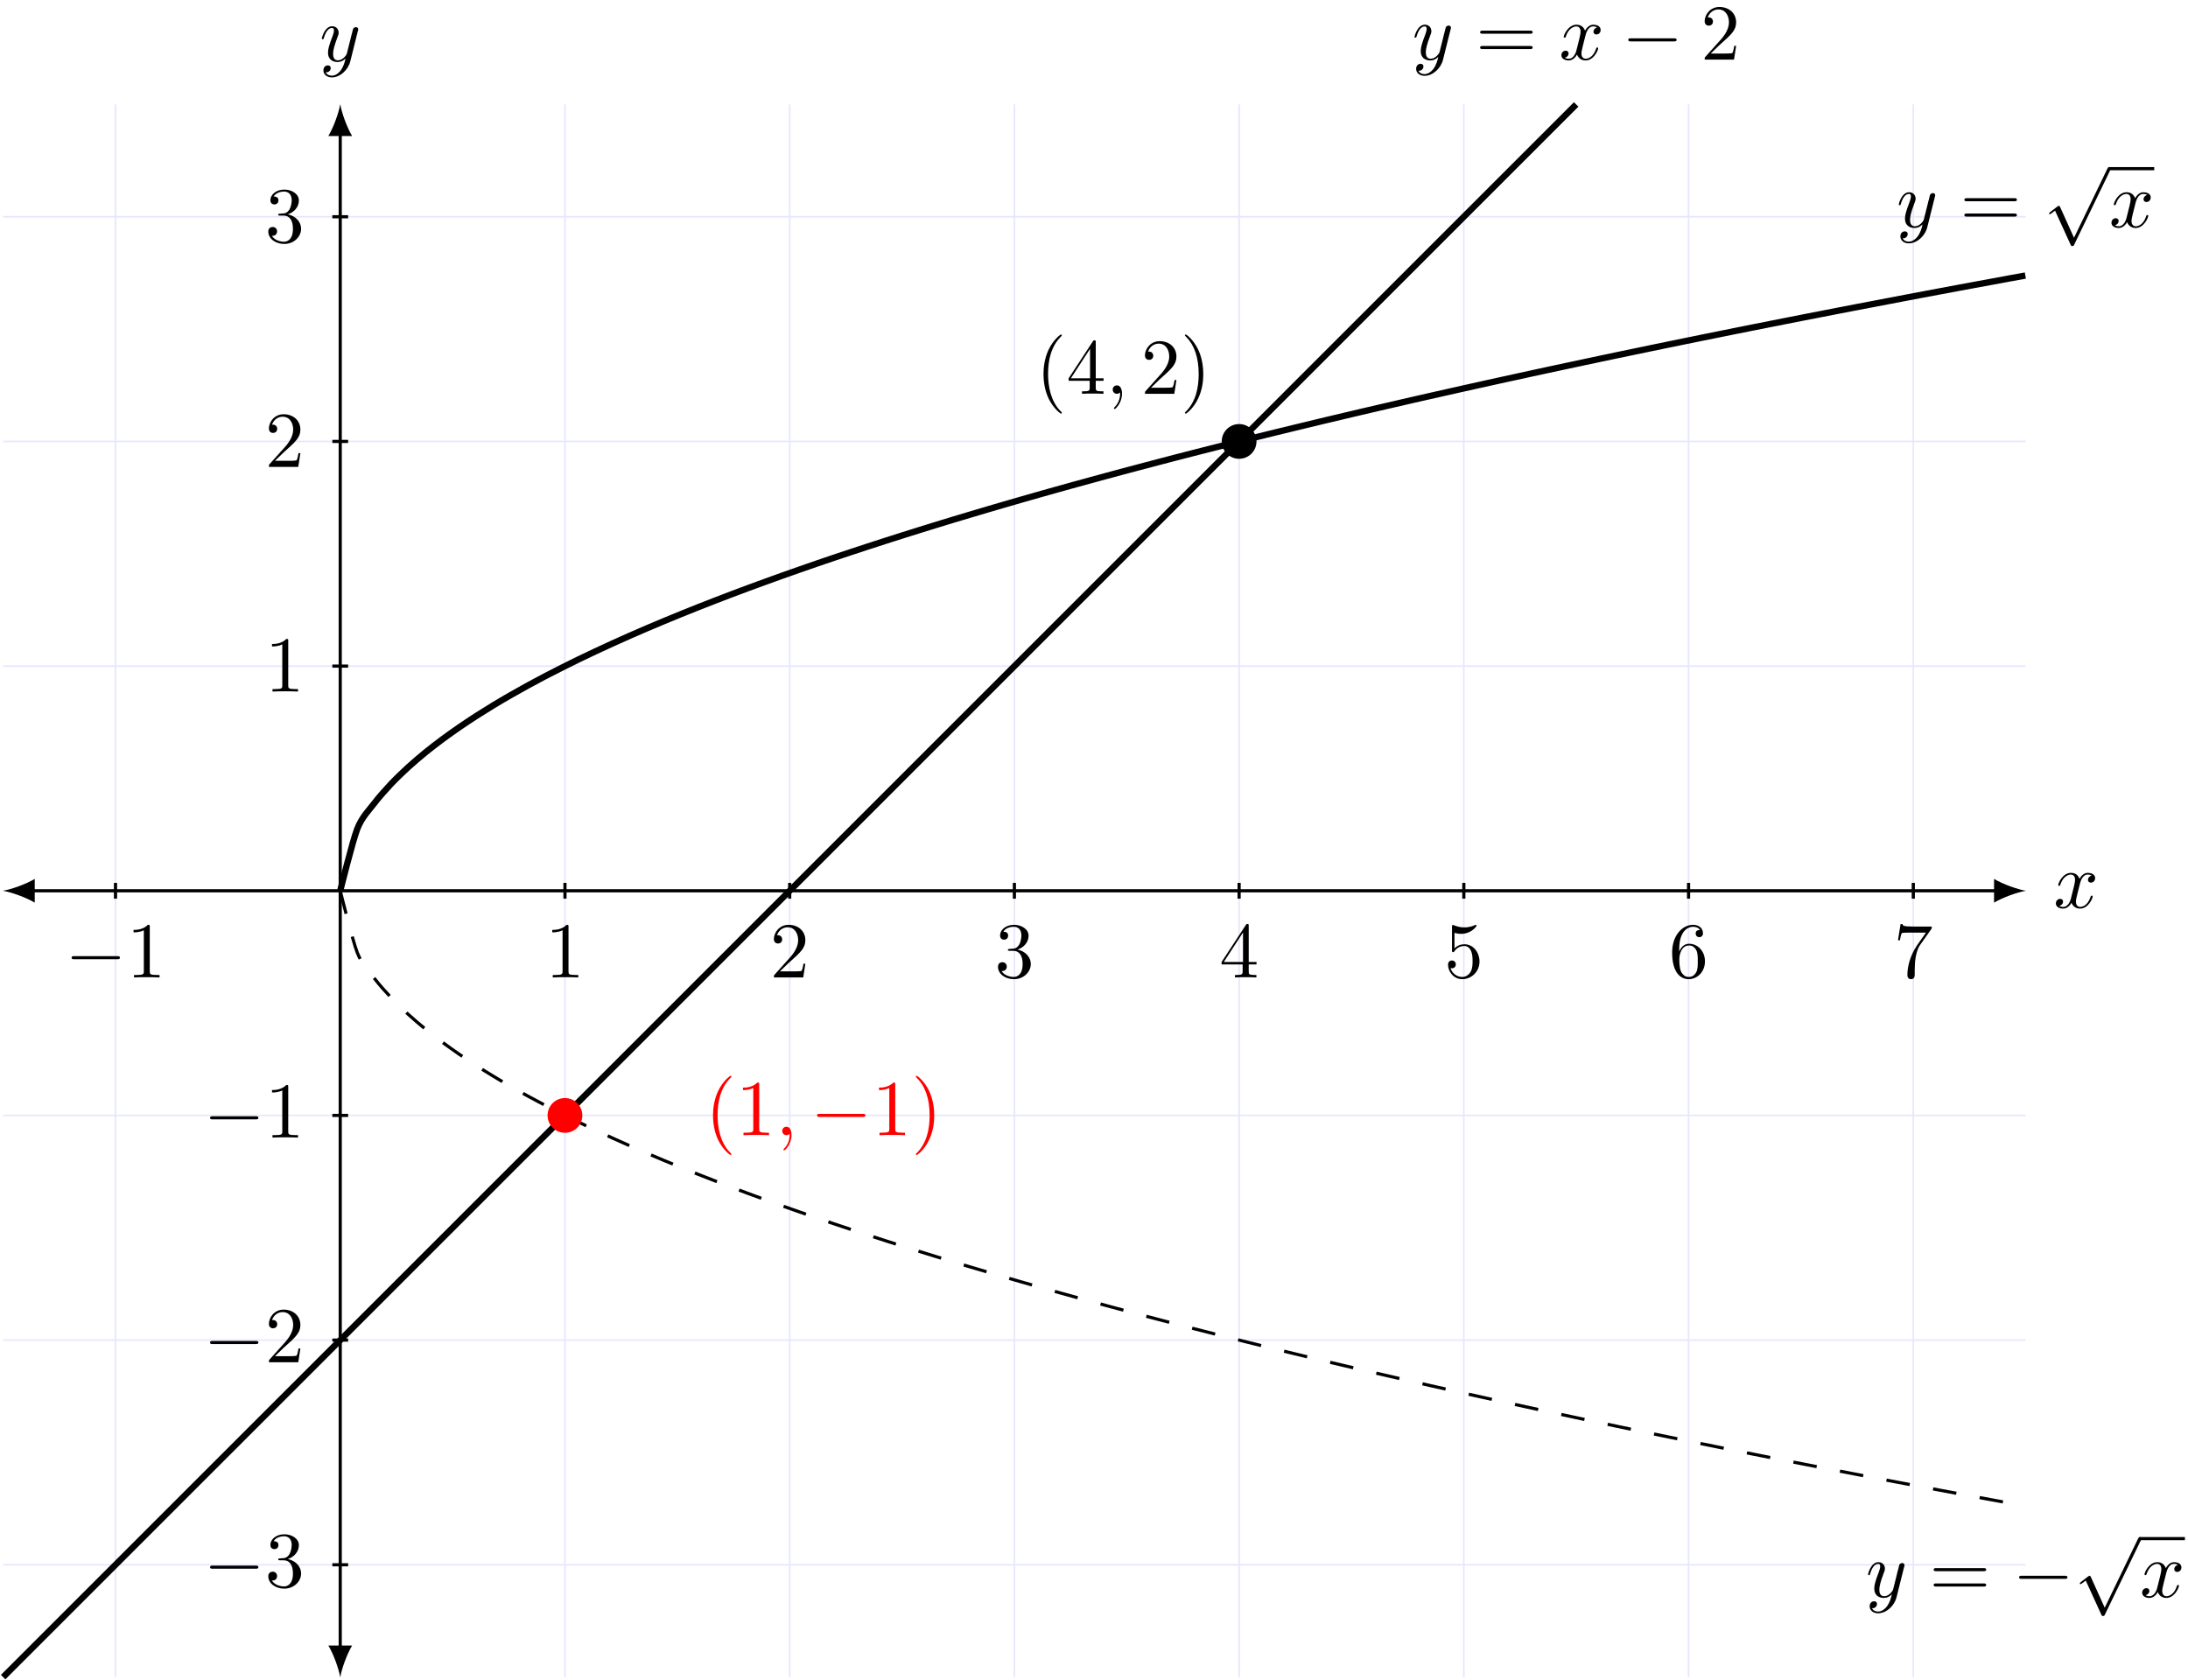 <?xml version="1.0" encoding="UTF-8"?>
<svg xmlns="http://www.w3.org/2000/svg" xmlns:xlink="http://www.w3.org/1999/xlink" width="276pt" height="212pt" viewBox="0 0 276 212" version="1.1">
<defs>
<g>
<symbol overflow="visible" id="glyph0-0">
<path style="stroke:none;" d=""/>
</symbol>
<symbol overflow="visible" id="glyph0-1">
<path style="stroke:none;" d="M 3.328 -3.016 C 3.391 -3.266 3.625 -4.188 4.312 -4.188 C 4.359 -4.188 4.609 -4.188 4.812 -4.062 C 4.531 -4 4.344 -3.766 4.344 -3.516 C 4.344 -3.359 4.453 -3.172 4.719 -3.172 C 4.938 -3.172 5.25 -3.344 5.25 -3.75 C 5.25 -4.266 4.672 -4.406 4.328 -4.406 C 3.75 -4.406 3.406 -3.875 3.281 -3.656 C 3.031 -4.312 2.5 -4.406 2.203 -4.406 C 1.172 -4.406 0.594 -3.125 0.594 -2.875 C 0.594 -2.766 0.703 -2.766 0.719 -2.766 C 0.797 -2.766 0.828 -2.797 0.844 -2.875 C 1.188 -3.938 1.844 -4.188 2.188 -4.188 C 2.375 -4.188 2.719 -4.094 2.719 -3.516 C 2.719 -3.203 2.547 -2.547 2.188 -1.141 C 2.031 -0.531 1.672 -0.109 1.234 -0.109 C 1.172 -0.109 0.953 -0.109 0.734 -0.234 C 0.984 -0.297 1.203 -0.5 1.203 -0.781 C 1.203 -1.047 0.984 -1.125 0.844 -1.125 C 0.531 -1.125 0.297 -0.875 0.297 -0.547 C 0.297 -0.094 0.781 0.109 1.219 0.109 C 1.891 0.109 2.25 -0.594 2.266 -0.641 C 2.391 -0.281 2.75 0.109 3.344 0.109 C 4.375 0.109 4.938 -1.172 4.938 -1.422 C 4.938 -1.531 4.859 -1.531 4.828 -1.531 C 4.734 -1.531 4.719 -1.484 4.688 -1.422 C 4.359 -0.344 3.688 -0.109 3.375 -0.109 C 2.984 -0.109 2.828 -0.422 2.828 -0.766 C 2.828 -0.984 2.875 -1.203 2.984 -1.641 Z M 3.328 -3.016 "/>
</symbol>
<symbol overflow="visible" id="glyph0-2">
<path style="stroke:none;" d="M 4.844 -3.797 C 4.891 -3.938 4.891 -3.953 4.891 -4.031 C 4.891 -4.203 4.75 -4.297 4.594 -4.297 C 4.5 -4.297 4.344 -4.234 4.25 -4.094 C 4.234 -4.031 4.141 -3.734 4.109 -3.547 C 4.031 -3.297 3.969 -3.016 3.906 -2.75 L 3.453 -0.953 C 3.422 -0.812 2.984 -0.109 2.328 -0.109 C 1.828 -0.109 1.719 -0.547 1.719 -0.922 C 1.719 -1.375 1.891 -2 2.219 -2.875 C 2.375 -3.281 2.422 -3.391 2.422 -3.594 C 2.422 -4.031 2.109 -4.406 1.609 -4.406 C 0.656 -4.406 0.297 -2.953 0.297 -2.875 C 0.297 -2.766 0.391 -2.766 0.406 -2.766 C 0.516 -2.766 0.516 -2.797 0.562 -2.953 C 0.844 -3.891 1.234 -4.188 1.578 -4.188 C 1.656 -4.188 1.828 -4.188 1.828 -3.875 C 1.828 -3.625 1.719 -3.359 1.656 -3.172 C 1.25 -2.109 1.078 -1.547 1.078 -1.078 C 1.078 -0.188 1.703 0.109 2.297 0.109 C 2.688 0.109 3.016 -0.062 3.297 -0.344 C 3.172 0.172 3.047 0.672 2.656 1.203 C 2.391 1.531 2.016 1.828 1.562 1.828 C 1.422 1.828 0.969 1.797 0.797 1.406 C 0.953 1.406 1.094 1.406 1.219 1.281 C 1.328 1.203 1.422 1.062 1.422 0.875 C 1.422 0.562 1.156 0.531 1.062 0.531 C 0.828 0.531 0.5 0.688 0.5 1.172 C 0.5 1.672 0.938 2.047 1.562 2.047 C 2.578 2.047 3.609 1.141 3.891 0.016 Z M 4.844 -3.797 "/>
</symbol>
<symbol overflow="visible" id="glyph0-3">
<path style="stroke:none;" d="M 2.031 -0.016 C 2.031 -0.672 1.781 -1.062 1.391 -1.062 C 1.062 -1.062 0.859 -0.812 0.859 -0.531 C 0.859 -0.266 1.062 0 1.391 0 C 1.5 0 1.641 -0.047 1.734 -0.125 C 1.766 -0.156 1.781 -0.156 1.781 -0.156 C 1.797 -0.156 1.797 -0.156 1.797 -0.016 C 1.797 0.734 1.453 1.328 1.125 1.656 C 1.016 1.766 1.016 1.781 1.016 1.812 C 1.016 1.891 1.062 1.922 1.109 1.922 C 1.219 1.922 2.031 1.156 2.031 -0.016 Z M 2.031 -0.016 "/>
</symbol>
<symbol overflow="visible" id="glyph1-0">
<path style="stroke:none;" d=""/>
</symbol>
<symbol overflow="visible" id="glyph1-1">
<path style="stroke:none;" d="M 6.562 -2.297 C 6.734 -2.297 6.922 -2.297 6.922 -2.5 C 6.922 -2.688 6.734 -2.688 6.562 -2.688 L 1.172 -2.688 C 1 -2.688 0.828 -2.688 0.828 -2.5 C 0.828 -2.297 1 -2.297 1.172 -2.297 Z M 6.562 -2.297 "/>
</symbol>
<symbol overflow="visible" id="glyph1-2">
<path style="stroke:none;" d="M 3.875 8.516 L 2.125 4.641 C 2.047 4.484 2 4.484 1.969 4.484 C 1.969 4.484 1.906 4.484 1.797 4.562 L 0.859 5.281 C 0.734 5.391 0.734 5.406 0.734 5.438 C 0.734 5.5 0.75 5.547 0.828 5.547 C 0.891 5.547 1.062 5.406 1.172 5.328 C 1.219 5.281 1.375 5.172 1.484 5.094 L 3.453 9.406 C 3.516 9.562 3.562 9.562 3.656 9.562 C 3.812 9.562 3.844 9.516 3.906 9.375 L 8.438 0 C 8.5 -0.141 8.5 -0.172 8.5 -0.203 C 8.5 -0.297 8.422 -0.406 8.297 -0.406 C 8.219 -0.406 8.156 -0.344 8.078 -0.188 Z M 3.875 8.516 "/>
</symbol>
<symbol overflow="visible" id="glyph2-0">
<path style="stroke:none;" d=""/>
</symbol>
<symbol overflow="visible" id="glyph2-1">
<path style="stroke:none;" d="M 2.938 -6.375 C 2.938 -6.625 2.938 -6.641 2.703 -6.641 C 2.078 -6 1.203 -6 0.891 -6 L 0.891 -5.688 C 1.094 -5.688 1.672 -5.688 2.188 -5.953 L 2.188 -0.781 C 2.188 -0.422 2.156 -0.312 1.266 -0.312 L 0.953 -0.312 L 0.953 0 C 1.297 -0.031 2.156 -0.031 2.562 -0.031 C 2.953 -0.031 3.828 -0.031 4.172 0 L 4.172 -0.312 L 3.859 -0.312 C 2.953 -0.312 2.938 -0.422 2.938 -0.781 Z M 2.938 -6.375 "/>
</symbol>
<symbol overflow="visible" id="glyph2-2">
<path style="stroke:none;" d="M 1.266 -0.766 L 2.328 -1.797 C 3.875 -3.172 4.469 -3.703 4.469 -4.703 C 4.469 -5.844 3.578 -6.641 2.359 -6.641 C 1.234 -6.641 0.5 -5.719 0.5 -4.828 C 0.5 -4.281 1 -4.281 1.031 -4.281 C 1.203 -4.281 1.547 -4.391 1.547 -4.812 C 1.547 -5.062 1.359 -5.328 1.016 -5.328 C 0.938 -5.328 0.922 -5.328 0.891 -5.312 C 1.109 -5.969 1.656 -6.328 2.234 -6.328 C 3.141 -6.328 3.562 -5.516 3.562 -4.703 C 3.562 -3.906 3.078 -3.125 2.516 -2.5 L 0.609 -0.375 C 0.5 -0.266 0.5 -0.234 0.5 0 L 4.203 0 L 4.469 -1.734 L 4.234 -1.734 C 4.172 -1.438 4.109 -1 4 -0.844 C 3.938 -0.766 3.281 -0.766 3.062 -0.766 Z M 1.266 -0.766 "/>
</symbol>
<symbol overflow="visible" id="glyph2-3">
<path style="stroke:none;" d="M 2.891 -3.516 C 3.703 -3.781 4.281 -4.469 4.281 -5.266 C 4.281 -6.078 3.406 -6.641 2.453 -6.641 C 1.453 -6.641 0.688 -6.047 0.688 -5.281 C 0.688 -4.953 0.906 -4.766 1.203 -4.766 C 1.5 -4.766 1.703 -4.984 1.703 -5.281 C 1.703 -5.766 1.234 -5.766 1.094 -5.766 C 1.391 -6.266 2.047 -6.391 2.406 -6.391 C 2.828 -6.391 3.375 -6.172 3.375 -5.281 C 3.375 -5.156 3.344 -4.578 3.094 -4.141 C 2.797 -3.656 2.453 -3.625 2.203 -3.625 C 2.125 -3.609 1.891 -3.594 1.812 -3.594 C 1.734 -3.578 1.672 -3.562 1.672 -3.469 C 1.672 -3.359 1.734 -3.359 1.906 -3.359 L 2.344 -3.359 C 3.156 -3.359 3.531 -2.688 3.531 -1.703 C 3.531 -0.344 2.844 -0.062 2.406 -0.062 C 1.969 -0.062 1.219 -0.234 0.875 -0.812 C 1.219 -0.766 1.531 -0.984 1.531 -1.359 C 1.531 -1.719 1.266 -1.922 0.984 -1.922 C 0.734 -1.922 0.422 -1.781 0.422 -1.344 C 0.422 -0.438 1.344 0.219 2.438 0.219 C 3.656 0.219 4.562 -0.688 4.562 -1.703 C 4.562 -2.516 3.922 -3.297 2.891 -3.516 Z M 2.891 -3.516 "/>
</symbol>
<symbol overflow="visible" id="glyph2-4">
<path style="stroke:none;" d="M 2.938 -1.641 L 2.938 -0.781 C 2.938 -0.422 2.906 -0.312 2.172 -0.312 L 1.969 -0.312 L 1.969 0 C 2.375 -0.031 2.891 -0.031 3.312 -0.031 C 3.734 -0.031 4.25 -0.031 4.672 0 L 4.672 -0.312 L 4.453 -0.312 C 3.719 -0.312 3.703 -0.422 3.703 -0.781 L 3.703 -1.641 L 4.688 -1.641 L 4.688 -1.953 L 3.703 -1.953 L 3.703 -6.484 C 3.703 -6.688 3.703 -6.75 3.531 -6.75 C 3.453 -6.75 3.422 -6.75 3.344 -6.625 L 0.281 -1.953 L 0.281 -1.641 Z M 2.984 -1.953 L 0.562 -1.953 L 2.984 -5.672 Z M 2.984 -1.953 "/>
</symbol>
<symbol overflow="visible" id="glyph2-5">
<path style="stroke:none;" d="M 4.469 -2 C 4.469 -3.188 3.656 -4.188 2.578 -4.188 C 2.109 -4.188 1.672 -4.031 1.312 -3.672 L 1.312 -5.625 C 1.516 -5.562 1.844 -5.5 2.156 -5.5 C 3.391 -5.5 4.094 -6.406 4.094 -6.531 C 4.094 -6.594 4.062 -6.641 3.984 -6.641 C 3.984 -6.641 3.953 -6.641 3.906 -6.609 C 3.703 -6.516 3.219 -6.312 2.547 -6.312 C 2.156 -6.312 1.688 -6.391 1.219 -6.594 C 1.141 -6.625 1.125 -6.625 1.109 -6.625 C 1 -6.625 1 -6.547 1 -6.391 L 1 -3.438 C 1 -3.266 1 -3.188 1.141 -3.188 C 1.219 -3.188 1.234 -3.203 1.281 -3.266 C 1.391 -3.422 1.75 -3.969 2.562 -3.969 C 3.078 -3.969 3.328 -3.516 3.406 -3.328 C 3.562 -2.953 3.594 -2.578 3.594 -2.078 C 3.594 -1.719 3.594 -1.125 3.344 -0.703 C 3.109 -0.312 2.734 -0.062 2.281 -0.062 C 1.562 -0.062 0.984 -0.594 0.812 -1.172 C 0.844 -1.172 0.875 -1.156 0.984 -1.156 C 1.312 -1.156 1.484 -1.406 1.484 -1.641 C 1.484 -1.891 1.312 -2.141 0.984 -2.141 C 0.844 -2.141 0.5 -2.062 0.5 -1.609 C 0.5 -0.75 1.188 0.219 2.297 0.219 C 3.453 0.219 4.469 -0.734 4.469 -2 Z M 4.469 -2 "/>
</symbol>
<symbol overflow="visible" id="glyph2-6">
<path style="stroke:none;" d="M 1.312 -3.266 L 1.312 -3.516 C 1.312 -6.031 2.547 -6.391 3.062 -6.391 C 3.297 -6.391 3.719 -6.328 3.938 -5.984 C 3.781 -5.984 3.391 -5.984 3.391 -5.547 C 3.391 -5.234 3.625 -5.078 3.844 -5.078 C 4 -5.078 4.312 -5.172 4.312 -5.562 C 4.312 -6.156 3.875 -6.641 3.047 -6.641 C 1.766 -6.641 0.422 -5.359 0.422 -3.156 C 0.422 -0.484 1.578 0.219 2.5 0.219 C 3.609 0.219 4.562 -0.719 4.562 -2.031 C 4.562 -3.297 3.672 -4.25 2.562 -4.25 C 1.891 -4.25 1.516 -3.75 1.312 -3.266 Z M 2.5 -0.062 C 1.875 -0.062 1.578 -0.656 1.516 -0.812 C 1.328 -1.281 1.328 -2.078 1.328 -2.25 C 1.328 -3.031 1.656 -4.031 2.547 -4.031 C 2.719 -4.031 3.172 -4.031 3.484 -3.406 C 3.656 -3.047 3.656 -2.531 3.656 -2.047 C 3.656 -1.562 3.656 -1.062 3.484 -0.703 C 3.188 -0.109 2.734 -0.062 2.5 -0.062 Z M 2.5 -0.062 "/>
</symbol>
<symbol overflow="visible" id="glyph2-7">
<path style="stroke:none;" d="M 4.75 -6.078 C 4.828 -6.188 4.828 -6.203 4.828 -6.422 L 2.406 -6.422 C 1.203 -6.422 1.172 -6.547 1.141 -6.734 L 0.891 -6.734 L 0.562 -4.688 L 0.812 -4.688 C 0.844 -4.844 0.922 -5.469 1.062 -5.594 C 1.125 -5.656 1.906 -5.656 2.031 -5.656 L 4.094 -5.656 C 3.984 -5.5 3.203 -4.406 2.984 -4.078 C 2.078 -2.734 1.75 -1.344 1.75 -0.328 C 1.75 -0.234 1.75 0.219 2.219 0.219 C 2.672 0.219 2.672 -0.234 2.672 -0.328 L 2.672 -0.844 C 2.672 -1.391 2.703 -1.938 2.781 -2.469 C 2.828 -2.703 2.953 -3.562 3.406 -4.172 Z M 4.75 -6.078 "/>
</symbol>
<symbol overflow="visible" id="glyph2-8">
<path style="stroke:none;" d="M 6.844 -3.266 C 7 -3.266 7.188 -3.266 7.188 -3.453 C 7.188 -3.656 7 -3.656 6.859 -3.656 L 0.891 -3.656 C 0.75 -3.656 0.562 -3.656 0.562 -3.453 C 0.562 -3.266 0.75 -3.266 0.891 -3.266 Z M 6.859 -1.328 C 7 -1.328 7.188 -1.328 7.188 -1.531 C 7.188 -1.719 7 -1.719 6.844 -1.719 L 0.891 -1.719 C 0.75 -1.719 0.562 -1.719 0.562 -1.531 C 0.562 -1.328 0.75 -1.328 0.891 -1.328 Z M 6.859 -1.328 "/>
</symbol>
<symbol overflow="visible" id="glyph2-9">
<path style="stroke:none;" d="M 3.297 2.391 C 3.297 2.359 3.297 2.344 3.125 2.172 C 1.891 0.922 1.562 -0.969 1.562 -2.5 C 1.562 -4.234 1.938 -5.969 3.172 -7.203 C 3.297 -7.328 3.297 -7.344 3.297 -7.375 C 3.297 -7.453 3.266 -7.484 3.203 -7.484 C 3.094 -7.484 2.203 -6.797 1.609 -5.531 C 1.109 -4.438 0.984 -3.328 0.984 -2.5 C 0.984 -1.719 1.094 -0.516 1.641 0.625 C 2.25 1.844 3.094 2.5 3.203 2.5 C 3.266 2.5 3.297 2.469 3.297 2.391 Z M 3.297 2.391 "/>
</symbol>
<symbol overflow="visible" id="glyph2-10">
<path style="stroke:none;" d="M 2.875 -2.5 C 2.875 -3.266 2.766 -4.469 2.219 -5.609 C 1.625 -6.828 0.766 -7.484 0.672 -7.484 C 0.609 -7.484 0.562 -7.438 0.562 -7.375 C 0.562 -7.344 0.562 -7.328 0.75 -7.141 C 1.734 -6.156 2.297 -4.578 2.297 -2.5 C 2.297 -0.781 1.938 0.969 0.703 2.219 C 0.562 2.344 0.562 2.359 0.562 2.391 C 0.562 2.453 0.609 2.5 0.672 2.5 C 0.766 2.5 1.672 1.812 2.25 0.547 C 2.766 -0.547 2.875 -1.656 2.875 -2.5 Z M 2.875 -2.5 "/>
</symbol>
</g>
</defs>
<g id="surface1">
<path style="fill:none;stroke-width:0.199;stroke-linecap:butt;stroke-linejoin:miter;stroke:rgb(89.999%,89.999%,100%);stroke-opacity:1;stroke-miterlimit:10;" d="M -42.52 -85.041 L 212.602 -85.041 M -42.52 -56.693 L 212.602 -56.693 M -42.52 -28.345 L 212.602 -28.345 M -42.52 -0.002 L 212.602 -0.002 M -42.52 28.346 L 212.602 28.346 M -42.52 56.694 L 212.602 56.694 M -42.52 85.041 L 212.602 85.041 M -28.348 -99.213 L -28.348 99.213 M -0 -99.213 L -0 99.213 M 28.348 -99.213 L 28.348 99.213 M 56.695 -99.213 L 56.695 99.213 M 85.039 -99.213 L 85.039 99.213 M 113.387 -99.213 L 113.387 99.213 M 141.734 -99.213 L 141.734 99.213 M 170.082 -99.213 L 170.082 99.213 M 198.426 -99.213 L 198.426 99.213 " transform="matrix(1,0,0,-1,42.918,112.389)"/>
<path style="fill:none;stroke-width:0.399;stroke-linecap:butt;stroke-linejoin:miter;stroke:rgb(0%,0%,0%);stroke-opacity:1;stroke-miterlimit:10;" d="M -38.934 -0.002 L 209.016 -0.002 " transform="matrix(1,0,0,-1,42.918,112.389)"/>
<path style=" stroke:none;fill-rule:nonzero;fill:rgb(0%,0%,0%);fill-opacity:1;" d="M 0.398 112.391 C 1.461 112.59 3.188 113.188 4.383 113.883 L 4.383 110.895 C 3.188 111.594 1.461 112.191 0.398 112.391 "/>
<path style=" stroke:none;fill-rule:nonzero;fill:rgb(0%,0%,0%);fill-opacity:1;" d="M 255.52 112.391 C 254.457 112.191 252.73 111.594 251.535 110.895 L 251.535 113.883 C 252.73 113.188 254.457 112.59 255.52 112.391 "/>
<g style="fill:rgb(0%,0%,0%);fill-opacity:1;">
  <use xlink:href="#glyph0-1" x="259.036" y="114.534"/>
</g>
<path style="fill:none;stroke-width:0.399;stroke-linecap:butt;stroke-linejoin:miter;stroke:rgb(0%,0%,0%);stroke-opacity:1;stroke-miterlimit:10;" d="M -0 -95.627 L -0 95.627 " transform="matrix(1,0,0,-1,42.918,112.389)"/>
<path style=" stroke:none;fill-rule:nonzero;fill:rgb(0%,0%,0%);fill-opacity:1;" d="M 42.918 211.602 C 43.117 210.539 43.715 208.812 44.414 207.617 L 41.422 207.617 C 42.121 208.812 42.719 210.539 42.918 211.602 "/>
<path style=" stroke:none;fill-rule:nonzero;fill:rgb(0%,0%,0%);fill-opacity:1;" d="M 42.918 13.176 C 42.719 14.238 42.121 15.965 41.422 17.16 L 44.414 17.16 C 43.715 15.965 43.117 14.238 42.918 13.176 "/>
<g style="fill:rgb(0%,0%,0%);fill-opacity:1;">
  <use xlink:href="#glyph0-2" x="40.297" y="7.719"/>
</g>
<path style="fill:none;stroke-width:0.399;stroke-linecap:butt;stroke-linejoin:miter;stroke:rgb(0%,0%,0%);stroke-opacity:1;stroke-miterlimit:10;" d="M -28.348 0.994 L -28.348 -0.998 " transform="matrix(1,0,0,-1,42.918,112.389)"/>
<g style="fill:rgb(0%,0%,0%);fill-opacity:1;">
  <use xlink:href="#glyph1-1" x="8.207" y="123.325"/>
</g>
<g style="fill:rgb(0%,0%,0%);fill-opacity:1;">
  <use xlink:href="#glyph2-1" x="15.955" y="123.325"/>
</g>
<path style="fill:none;stroke-width:0.399;stroke-linecap:butt;stroke-linejoin:miter;stroke:rgb(0%,0%,0%);stroke-opacity:1;stroke-miterlimit:10;" d="M 28.348 0.994 L 28.348 -0.998 " transform="matrix(1,0,0,-1,42.918,112.389)"/>
<g style="fill:rgb(0%,0%,0%);fill-opacity:1;">
  <use xlink:href="#glyph2-1" x="68.774" y="123.325"/>
</g>
<path style="fill:none;stroke-width:0.399;stroke-linecap:butt;stroke-linejoin:miter;stroke:rgb(0%,0%,0%);stroke-opacity:1;stroke-miterlimit:10;" d="M 56.695 0.994 L 56.695 -0.998 " transform="matrix(1,0,0,-1,42.918,112.389)"/>
<g style="fill:rgb(0%,0%,0%);fill-opacity:1;">
  <use xlink:href="#glyph2-2" x="97.12" y="123.325"/>
</g>
<path style="fill:none;stroke-width:0.399;stroke-linecap:butt;stroke-linejoin:miter;stroke:rgb(0%,0%,0%);stroke-opacity:1;stroke-miterlimit:10;" d="M 85.039 0.994 L 85.039 -0.998 " transform="matrix(1,0,0,-1,42.918,112.389)"/>
<g style="fill:rgb(0%,0%,0%);fill-opacity:1;">
  <use xlink:href="#glyph2-3" x="125.467" y="123.325"/>
</g>
<path style="fill:none;stroke-width:0.399;stroke-linecap:butt;stroke-linejoin:miter;stroke:rgb(0%,0%,0%);stroke-opacity:1;stroke-miterlimit:10;" d="M 113.387 0.994 L 113.387 -0.998 " transform="matrix(1,0,0,-1,42.918,112.389)"/>
<g style="fill:rgb(0%,0%,0%);fill-opacity:1;">
  <use xlink:href="#glyph2-4" x="153.813" y="123.325"/>
</g>
<path style="fill:none;stroke-width:0.399;stroke-linecap:butt;stroke-linejoin:miter;stroke:rgb(0%,0%,0%);stroke-opacity:1;stroke-miterlimit:10;" d="M 141.734 0.994 L 141.734 -0.998 " transform="matrix(1,0,0,-1,42.918,112.389)"/>
<g style="fill:rgb(0%,0%,0%);fill-opacity:1;">
  <use xlink:href="#glyph2-5" x="182.16" y="123.325"/>
</g>
<path style="fill:none;stroke-width:0.399;stroke-linecap:butt;stroke-linejoin:miter;stroke:rgb(0%,0%,0%);stroke-opacity:1;stroke-miterlimit:10;" d="M 170.082 0.994 L 170.082 -0.998 " transform="matrix(1,0,0,-1,42.918,112.389)"/>
<g style="fill:rgb(0%,0%,0%);fill-opacity:1;">
  <use xlink:href="#glyph2-6" x="210.506" y="123.325"/>
</g>
<path style="fill:none;stroke-width:0.399;stroke-linecap:butt;stroke-linejoin:miter;stroke:rgb(0%,0%,0%);stroke-opacity:1;stroke-miterlimit:10;" d="M 198.43 0.994 L 198.43 -0.998 " transform="matrix(1,0,0,-1,42.918,112.389)"/>
<g style="fill:rgb(0%,0%,0%);fill-opacity:1;">
  <use xlink:href="#glyph2-7" x="238.853" y="123.325"/>
</g>
<path style="fill:none;stroke-width:0.399;stroke-linecap:butt;stroke-linejoin:miter;stroke:rgb(0%,0%,0%);stroke-opacity:1;stroke-miterlimit:10;" d="M 0.996 -85.041 L -0.996 -85.041 " transform="matrix(1,0,0,-1,42.918,112.389)"/>
<g style="fill:rgb(0%,0%,0%);fill-opacity:1;">
  <use xlink:href="#glyph1-1" x="25.672" y="200.223"/>
</g>
<g style="fill:rgb(0%,0%,0%);fill-opacity:1;">
  <use xlink:href="#glyph2-3" x="33.421" y="200.223"/>
</g>
<path style="fill:none;stroke-width:0.399;stroke-linecap:butt;stroke-linejoin:miter;stroke:rgb(0%,0%,0%);stroke-opacity:1;stroke-miterlimit:10;" d="M 0.996 -56.693 L -0.996 -56.693 " transform="matrix(1,0,0,-1,42.918,112.389)"/>
<g style="fill:rgb(0%,0%,0%);fill-opacity:1;">
  <use xlink:href="#glyph1-1" x="25.672" y="171.877"/>
</g>
<g style="fill:rgb(0%,0%,0%);fill-opacity:1;">
  <use xlink:href="#glyph2-2" x="33.421" y="171.877"/>
</g>
<path style="fill:none;stroke-width:0.399;stroke-linecap:butt;stroke-linejoin:miter;stroke:rgb(0%,0%,0%);stroke-opacity:1;stroke-miterlimit:10;" d="M 0.996 -28.345 L -0.996 -28.345 " transform="matrix(1,0,0,-1,42.918,112.389)"/>
<g style="fill:rgb(0%,0%,0%);fill-opacity:1;">
  <use xlink:href="#glyph1-1" x="25.672" y="143.53"/>
</g>
<g style="fill:rgb(0%,0%,0%);fill-opacity:1;">
  <use xlink:href="#glyph2-1" x="33.421" y="143.53"/>
</g>
<path style="fill:none;stroke-width:0.399;stroke-linecap:butt;stroke-linejoin:miter;stroke:rgb(0%,0%,0%);stroke-opacity:1;stroke-miterlimit:10;" d="M 0.996 28.346 L -0.996 28.346 " transform="matrix(1,0,0,-1,42.918,112.389)"/>
<g style="fill:rgb(0%,0%,0%);fill-opacity:1;">
  <use xlink:href="#glyph2-1" x="33.421" y="87.253"/>
</g>
<path style="fill:none;stroke-width:0.399;stroke-linecap:butt;stroke-linejoin:miter;stroke:rgb(0%,0%,0%);stroke-opacity:1;stroke-miterlimit:10;" d="M 0.996 56.694 L -0.996 56.694 " transform="matrix(1,0,0,-1,42.918,112.389)"/>
<g style="fill:rgb(0%,0%,0%);fill-opacity:1;">
  <use xlink:href="#glyph2-2" x="33.421" y="58.906"/>
</g>
<path style="fill:none;stroke-width:0.399;stroke-linecap:butt;stroke-linejoin:miter;stroke:rgb(0%,0%,0%);stroke-opacity:1;stroke-miterlimit:10;" d="M 0.996 85.041 L -0.996 85.041 " transform="matrix(1,0,0,-1,42.918,112.389)"/>
<g style="fill:rgb(0%,0%,0%);fill-opacity:1;">
  <use xlink:href="#glyph2-3" x="33.421" y="30.56"/>
</g>
<path style="fill:none;stroke-width:0.797;stroke-linecap:butt;stroke-linejoin:miter;stroke:rgb(0%,0%,0%);stroke-opacity:1;stroke-miterlimit:10;" d="M -0 -0.002 C -0 -0.002 1.551 6.272 2.148 7.803 C 2.742 9.33 3.699 10.241 4.293 11.034 C 4.891 11.826 5.844 12.877 6.441 13.514 C 7.039 14.147 7.992 15.057 8.59 15.604 C 9.184 16.147 10.141 16.959 10.734 17.444 C 11.332 17.932 12.285 18.666 12.883 19.108 C 13.48 19.553 14.434 20.229 15.031 20.639 C 15.625 21.049 16.582 21.682 17.176 22.065 C 17.773 22.448 18.727 23.041 19.324 23.405 C 19.918 23.768 20.875 24.326 21.473 24.67 C 22.066 25.014 23.023 25.549 23.617 25.873 C 24.215 26.201 25.168 26.713 25.766 27.026 C 26.359 27.338 27.316 27.826 27.914 28.127 C 28.508 28.428 29.465 28.901 30.059 29.19 C 30.656 29.479 31.609 29.936 32.207 30.213 C 32.801 30.494 33.758 30.936 34.355 31.205 C 34.949 31.475 35.906 31.905 36.5 32.166 C 37.098 32.428 38.051 32.842 38.648 33.1 C 39.242 33.354 40.199 33.756 40.797 34.006 C 41.391 34.256 42.348 34.647 42.941 34.889 C 43.539 35.131 44.492 35.514 45.09 35.752 C 45.684 35.987 46.641 36.362 47.238 36.592 C 47.832 36.823 48.789 37.19 49.383 37.416 C 49.98 37.639 50.934 37.998 51.531 38.221 C 52.125 38.44 53.082 38.791 53.68 39.006 C 54.273 39.225 55.23 39.569 55.824 39.78 C 56.422 39.991 57.375 40.33 57.973 40.537 C 58.566 40.744 59.523 41.077 60.121 41.284 C 60.715 41.487 61.672 41.811 62.266 42.014 C 62.863 42.213 63.816 42.534 64.414 42.729 C 65.008 42.928 65.965 43.241 66.562 43.436 C 67.156 43.631 68.113 43.94 68.707 44.131 C 69.305 44.323 70.258 44.627 70.855 44.815 C 71.449 45.006 72.406 45.303 73.004 45.491 C 73.598 45.678 74.555 45.971 75.148 46.155 C 75.746 46.338 76.699 46.627 77.297 46.811 C 77.891 46.991 78.848 47.276 79.445 47.455 C 80.039 47.631 80.996 47.916 81.59 48.092 C 82.187 48.268 83.141 48.549 83.738 48.721 C 84.332 48.893 85.289 49.17 85.883 49.342 C 86.48 49.51 87.437 49.784 88.031 49.955 C 88.629 50.123 89.582 50.393 90.18 50.561 C 90.773 50.725 91.73 50.994 92.324 51.159 C 92.922 51.323 93.879 51.584 94.473 51.748 C 95.07 51.912 96.023 52.174 96.621 52.334 C 97.215 52.494 98.172 52.752 98.766 52.912 C 99.363 53.073 100.32 53.327 100.914 53.483 C 101.512 53.643 102.465 53.893 103.062 54.049 C 103.656 54.205 104.613 54.455 105.207 54.612 C 105.805 54.764 106.762 55.01 107.355 55.166 C 107.953 55.319 108.906 55.561 109.504 55.713 C 110.098 55.866 111.055 56.108 111.648 56.256 C 112.246 56.409 113.203 56.647 113.797 56.795 C 114.394 56.944 115.348 57.182 115.945 57.33 C 116.539 57.475 117.496 57.713 118.09 57.858 C 118.687 58.002 119.644 58.237 120.238 58.381 C 120.836 58.526 121.789 58.756 122.387 58.901 C 122.98 59.045 123.937 59.272 124.531 59.416 C 125.129 59.557 126.086 59.784 126.68 59.924 C 127.277 60.065 128.23 60.291 128.828 60.432 C 129.422 60.569 130.379 60.791 130.973 60.932 C 131.57 61.069 132.527 61.291 133.121 61.428 C 133.719 61.565 134.672 61.787 135.269 61.924 C 135.863 62.061 136.82 62.276 137.414 62.412 C 138.012 62.549 138.969 62.764 139.562 62.897 C 140.16 63.034 141.113 63.248 141.711 63.381 C 142.305 63.514 143.262 63.725 143.855 63.858 C 144.453 63.991 145.41 64.201 146.004 64.334 C 146.602 64.463 147.555 64.674 148.152 64.803 C 148.746 64.936 149.703 65.143 150.297 65.272 C 150.894 65.401 151.852 65.608 152.445 65.737 C 153.043 65.866 153.996 66.069 154.594 66.198 C 155.187 66.326 156.144 66.53 156.738 66.655 C 157.336 66.784 158.289 66.987 158.887 67.112 C 159.484 67.237 160.437 67.44 161.035 67.565 C 161.629 67.69 162.586 67.889 163.18 68.01 C 163.777 68.135 164.73 68.334 165.328 68.459 C 165.926 68.58 166.879 68.78 167.477 68.901 C 168.07 69.022 169.027 69.221 169.621 69.342 C 170.219 69.463 171.172 69.659 171.769 69.78 C 172.367 69.901 173.32 70.092 173.918 70.213 C 174.512 70.334 175.469 70.526 176.062 70.647 C 176.66 70.764 177.613 70.955 178.211 71.076 C 178.809 71.194 179.762 71.385 180.359 71.502 C 180.953 71.619 181.91 71.811 182.504 71.928 C 183.102 72.045 184.055 72.233 184.652 72.35 C 185.246 72.463 186.203 72.651 186.801 72.768 C 187.394 72.885 188.352 73.069 188.945 73.186 C 189.543 73.299 190.496 73.483 191.094 73.6 C 191.687 73.713 192.644 73.897 193.242 74.01 C 193.836 74.127 194.793 74.307 195.387 74.42 C 195.984 74.534 196.937 74.717 197.535 74.83 C 198.129 74.944 199.086 75.123 199.684 75.237 C 200.277 75.346 201.234 75.526 201.828 75.639 C 202.426 75.752 203.379 75.928 203.977 76.041 C 204.57 76.151 205.527 76.33 206.125 76.44 C 206.719 76.549 207.676 76.725 208.269 76.834 C 208.867 76.948 209.82 77.123 210.418 77.233 C 211.012 77.342 212.566 77.623 212.566 77.623 " transform="matrix(1,0,0,-1,42.918,112.389)"/>
<g style="fill:rgb(0%,0%,0%);fill-opacity:1;">
  <use xlink:href="#glyph0-2" x="239.219" y="28.659"/>
</g>
<g style="fill:rgb(0%,0%,0%);fill-opacity:1;">
  <use xlink:href="#glyph2-8" x="247.229" y="28.659"/>
</g>
<g style="fill:rgb(0%,0%,0%);fill-opacity:1;">
  <use xlink:href="#glyph1-2" x="257.745" y="21.483"/>
</g>
<path style="fill:none;stroke-width:0.398;stroke-linecap:butt;stroke-linejoin:miter;stroke:rgb(0%,0%,0%);stroke-opacity:1;stroke-miterlimit:10;" d="M -0 0.002 L 5.695 0.002 " transform="matrix(1,0,0,-1,266.047,21.283)"/>
<g style="fill:rgb(0%,0%,0%);fill-opacity:1;">
  <use xlink:href="#glyph0-1" x="266.047" y="28.659"/>
</g>
<path style="fill:none;stroke-width:0.399;stroke-linecap:butt;stroke-linejoin:miter;stroke:rgb(0%,0%,0%);stroke-opacity:1;stroke-dasharray:2.989,2.989;stroke-miterlimit:10;" d="M -0 -0.002 C -0 -0.002 1.551 -6.271 2.148 -7.802 C 2.742 -9.334 3.699 -10.24 4.293 -11.033 C 4.891 -11.826 5.844 -12.877 6.441 -13.513 C 7.039 -14.146 7.992 -15.056 8.59 -15.603 C 9.184 -16.15 10.141 -16.959 10.734 -17.443 C 11.332 -17.931 12.285 -18.666 12.883 -19.111 C 13.48 -19.552 14.434 -20.232 15.031 -20.642 C 15.625 -21.052 16.582 -21.681 17.176 -22.064 C 17.773 -22.451 18.727 -23.045 19.324 -23.404 C 19.918 -23.767 20.875 -24.33 21.473 -24.67 C 22.066 -25.013 23.023 -25.549 23.617 -25.877 C 24.215 -26.201 25.168 -26.713 25.766 -27.025 C 26.359 -27.338 27.316 -27.83 27.914 -28.131 C 28.508 -28.427 29.465 -28.9 30.059 -29.189 C 30.656 -29.478 31.609 -29.935 32.207 -30.216 C 32.801 -30.494 33.758 -30.935 34.355 -31.205 C 34.949 -31.478 35.906 -31.904 36.5 -32.166 C 37.098 -32.427 38.051 -32.845 38.648 -33.099 C 39.242 -33.353 40.199 -33.759 40.797 -34.006 C 41.391 -34.256 42.348 -34.646 42.941 -34.888 C 43.539 -35.131 44.492 -35.513 45.09 -35.752 C 45.684 -35.986 46.641 -36.361 47.238 -36.591 C 47.832 -36.822 48.789 -37.189 49.383 -37.416 C 49.98 -37.638 50.934 -37.998 51.531 -38.22 C 52.125 -38.439 53.082 -38.791 53.68 -39.009 C 54.273 -39.224 55.23 -39.568 55.824 -39.779 C 56.422 -39.994 57.375 -40.33 57.973 -40.537 C 58.566 -40.748 59.523 -41.076 60.121 -41.283 C 60.715 -41.486 61.672 -41.81 62.266 -42.013 C 62.863 -42.213 63.816 -42.533 64.414 -42.732 C 65.008 -42.927 65.965 -43.244 66.562 -43.435 C 67.156 -43.631 68.113 -43.939 68.707 -44.131 C 69.305 -44.322 70.258 -44.627 70.855 -44.818 C 71.449 -45.006 72.406 -45.306 73.004 -45.49 C 73.598 -45.677 74.555 -45.97 75.148 -46.154 C 75.746 -46.338 76.699 -46.631 77.297 -46.81 C 77.891 -46.99 78.848 -47.279 79.445 -47.455 C 80.039 -47.634 80.996 -47.916 81.59 -48.091 C 82.187 -48.267 83.141 -48.548 83.738 -48.72 C 84.332 -48.892 85.289 -49.17 85.883 -49.341 C 86.48 -49.513 87.437 -49.787 88.031 -49.955 C 88.629 -50.123 89.582 -50.392 90.18 -50.56 C 90.773 -50.728 91.73 -50.994 92.324 -51.158 C 92.922 -51.322 93.879 -51.588 94.473 -51.748 C 95.07 -51.912 96.023 -52.173 96.621 -52.334 C 97.215 -52.494 98.172 -52.752 98.766 -52.912 C 99.363 -53.072 100.32 -53.326 100.914 -53.486 C 101.512 -53.642 102.465 -53.892 103.062 -54.048 C 103.656 -54.205 104.613 -54.455 105.207 -54.611 C 105.805 -54.763 106.762 -55.013 107.355 -55.166 C 107.953 -55.318 108.906 -55.564 109.504 -55.713 C 110.098 -55.865 111.055 -56.107 111.648 -56.259 C 112.246 -56.408 113.203 -56.646 113.797 -56.795 C 114.394 -56.943 115.348 -57.181 115.945 -57.33 C 116.539 -57.478 117.496 -57.713 118.09 -57.857 C 118.687 -58.002 119.644 -58.236 120.238 -58.381 C 120.836 -58.525 121.789 -58.756 122.387 -58.9 C 122.98 -59.045 123.937 -59.271 124.531 -59.416 C 125.129 -59.556 126.086 -59.783 126.68 -59.923 C 127.277 -60.064 128.23 -60.291 128.828 -60.431 C 129.422 -60.572 130.379 -60.795 130.973 -60.931 C 131.57 -61.072 132.527 -61.291 133.121 -61.427 C 133.719 -61.568 134.672 -61.787 135.269 -61.923 C 135.863 -62.06 136.82 -62.275 137.414 -62.412 C 138.012 -62.548 138.969 -62.763 139.562 -62.896 C 140.16 -63.033 141.113 -63.248 141.711 -63.381 C 142.305 -63.513 143.262 -63.724 143.855 -63.857 C 144.453 -63.99 145.41 -64.201 146.004 -64.334 C 146.602 -64.463 147.555 -64.674 148.152 -64.802 C 148.746 -64.935 149.703 -65.142 150.297 -65.271 C 150.894 -65.4 151.852 -65.607 152.445 -65.736 C 153.043 -65.865 153.996 -66.072 154.594 -66.197 C 155.187 -66.326 156.144 -66.529 156.738 -66.658 C 157.336 -66.783 158.289 -66.986 158.887 -67.111 C 159.484 -67.236 160.437 -67.439 161.035 -67.564 C 161.629 -67.689 162.586 -67.888 163.18 -68.013 C 163.777 -68.134 164.73 -68.334 165.328 -68.459 C 165.926 -68.58 166.879 -68.779 167.477 -68.9 C 168.07 -69.025 169.027 -69.22 169.621 -69.341 C 170.219 -69.463 171.172 -69.658 171.769 -69.779 C 172.367 -69.9 173.32 -70.091 173.918 -70.213 C 174.512 -70.334 175.469 -70.525 176.062 -70.646 C 176.66 -70.763 177.613 -70.955 178.211 -71.076 C 178.809 -71.193 179.762 -71.384 180.359 -71.502 C 180.953 -71.619 181.91 -71.81 182.504 -71.927 C 183.102 -72.045 184.055 -72.232 184.652 -72.349 C 185.246 -72.466 186.203 -72.65 186.801 -72.767 C 187.394 -72.884 188.352 -73.068 188.945 -73.185 C 189.543 -73.299 190.496 -73.486 191.094 -73.599 C 191.687 -73.713 192.644 -73.896 193.242 -74.013 C 193.836 -74.127 194.793 -74.306 195.387 -74.424 C 195.984 -74.537 196.937 -74.716 197.535 -74.83 C 198.129 -74.943 199.086 -75.123 199.684 -75.236 C 200.277 -75.349 201.234 -75.529 201.828 -75.638 C 202.426 -75.752 203.379 -75.927 203.977 -76.041 C 204.57 -76.15 205.527 -76.33 206.125 -76.439 C 206.719 -76.549 207.676 -76.724 208.269 -76.838 C 208.867 -76.947 209.82 -77.123 210.418 -77.232 C 211.012 -77.341 212.566 -77.623 212.566 -77.623 " transform="matrix(1,0,0,-1,42.918,112.389)"/>
<g style="fill:rgb(0%,0%,0%);fill-opacity:1;">
  <use xlink:href="#glyph0-2" x="235.345" y="201.505"/>
</g>
<g style="fill:rgb(0%,0%,0%);fill-opacity:1;">
  <use xlink:href="#glyph2-8" x="243.354" y="201.505"/>
</g>
<g style="fill:rgb(0%,0%,0%);fill-opacity:1;">
  <use xlink:href="#glyph1-1" x="253.87" y="201.505"/>
</g>
<g style="fill:rgb(0%,0%,0%);fill-opacity:1;">
  <use xlink:href="#glyph1-2" x="261.619" y="194.329"/>
</g>
<path style="fill:none;stroke-width:0.398;stroke-linecap:butt;stroke-linejoin:miter;stroke:rgb(0%,0%,0%);stroke-opacity:1;stroke-miterlimit:10;" d="M 0.001 0.001 L 5.692 0.001 " transform="matrix(1,0,0,-1,269.921,194.13)"/>
<g style="fill:rgb(0%,0%,0%);fill-opacity:1;">
  <use xlink:href="#glyph0-1" x="269.921" y="201.505"/>
</g>
<path style="fill:none;stroke-width:0.797;stroke-linecap:butt;stroke-linejoin:miter;stroke:rgb(0%,0%,0%);stroke-opacity:1;stroke-miterlimit:10;" d="M -42.52 -99.213 L 56.695 -0.002 L 155.906 99.213 " transform="matrix(1,0,0,-1,42.918,112.389)"/>
<g style="fill:rgb(0%,0%,0%);fill-opacity:1;">
  <use xlink:href="#glyph0-2" x="178.135" y="7.52"/>
</g>
<g style="fill:rgb(0%,0%,0%);fill-opacity:1;">
  <use xlink:href="#glyph2-8" x="186.144" y="7.52"/>
</g>
<g style="fill:rgb(0%,0%,0%);fill-opacity:1;">
  <use xlink:href="#glyph0-1" x="196.66" y="7.52"/>
</g>
<g style="fill:rgb(0%,0%,0%);fill-opacity:1;">
  <use xlink:href="#glyph1-1" x="204.568" y="7.52"/>
</g>
<g style="fill:rgb(0%,0%,0%);fill-opacity:1;">
  <use xlink:href="#glyph2-2" x="214.531" y="7.52"/>
</g>
<path style="fill-rule:nonzero;fill:rgb(0%,0%,0%);fill-opacity:1;stroke-width:0.399;stroke-linecap:butt;stroke-linejoin:miter;stroke:rgb(0%,0%,0%);stroke-opacity:1;stroke-miterlimit:10;" d="M 115.379 56.694 C 115.379 57.795 114.488 58.686 113.387 58.686 C 112.285 58.686 111.394 57.795 111.394 56.694 C 111.394 55.592 112.285 54.702 113.387 54.702 C 114.488 54.702 115.379 55.592 115.379 56.694 Z M 115.379 56.694 " transform="matrix(1,0,0,-1,42.918,112.389)"/>
<g style="fill:rgb(0%,0%,0%);fill-opacity:1;">
  <use xlink:href="#glyph2-9" x="130.645" y="49.686"/>
  <use xlink:href="#glyph2-4" x="134.519" y="49.686"/>
</g>
<g style="fill:rgb(0%,0%,0%);fill-opacity:1;">
  <use xlink:href="#glyph0-3" x="139.501" y="49.686"/>
</g>
<g style="fill:rgb(0%,0%,0%);fill-opacity:1;">
  <use xlink:href="#glyph2-2" x="143.928" y="49.686"/>
  <use xlink:href="#glyph2-10" x="148.909" y="49.686"/>
</g>
<path style="fill-rule:nonzero;fill:rgb(100%,0%,0%);fill-opacity:1;stroke-width:0.399;stroke-linecap:butt;stroke-linejoin:miter;stroke:rgb(100%,0%,0%);stroke-opacity:1;stroke-miterlimit:10;" d="M 30.34 -28.345 C 30.34 -27.248 29.449 -26.353 28.348 -26.353 C 27.246 -26.353 26.355 -27.248 26.355 -28.345 C 26.355 -29.447 27.246 -30.338 28.348 -30.338 C 29.449 -30.338 30.34 -29.447 30.34 -28.345 Z M 30.34 -28.345 " transform="matrix(1,0,0,-1,42.918,112.389)"/>
<g style="fill:rgb(100%,0%,0%);fill-opacity:1;">
  <use xlink:href="#glyph2-9" x="88.958" y="143.226"/>
  <use xlink:href="#glyph2-1" x="92.832" y="143.226"/>
</g>
<g style="fill:rgb(100%,0%,0%);fill-opacity:1;">
  <use xlink:href="#glyph0-3" x="97.813" y="143.226"/>
</g>
<g style="fill:rgb(100%,0%,0%);fill-opacity:1;">
  <use xlink:href="#glyph1-1" x="102.241" y="143.226"/>
</g>
<g style="fill:rgb(100%,0%,0%);fill-opacity:1;">
  <use xlink:href="#glyph2-1" x="109.99" y="143.226"/>
  <use xlink:href="#glyph2-10" x="114.971" y="143.226"/>
</g>
</g>
</svg>
